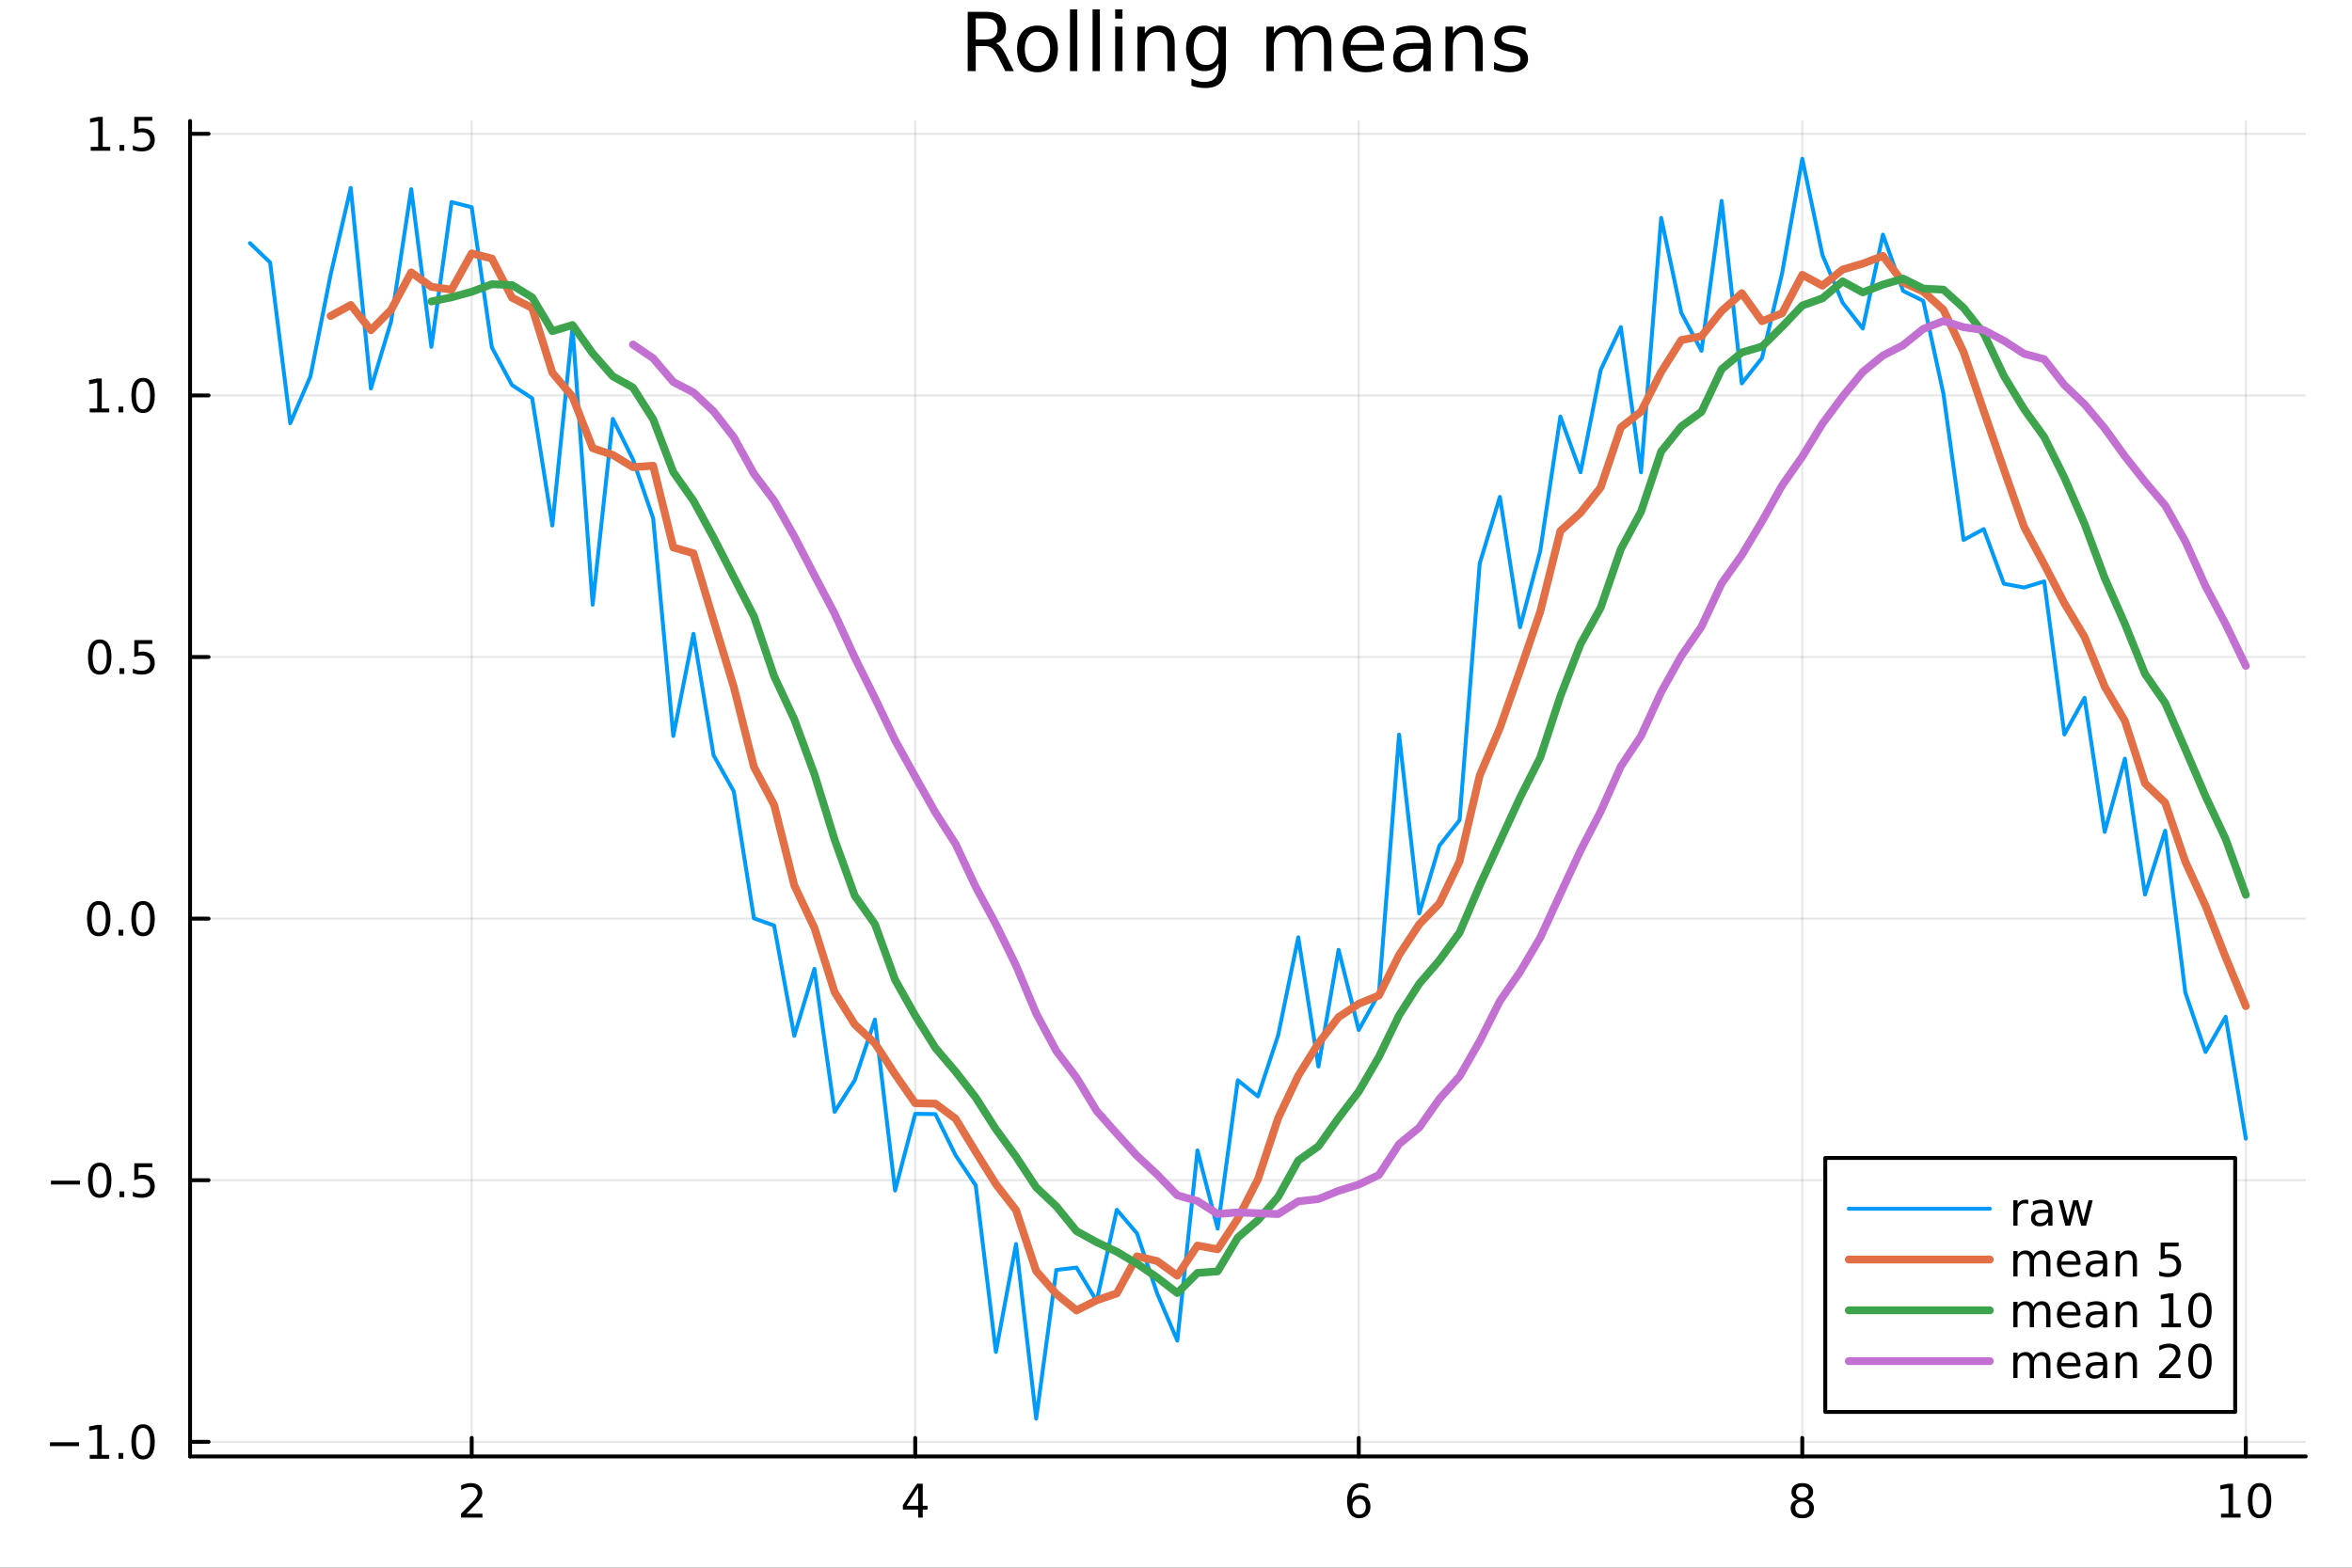<?xml version="1.0" encoding="utf-8"?>
<svg xmlns="http://www.w3.org/2000/svg" xmlns:xlink="http://www.w3.org/1999/xlink" width="600" height="400" viewBox="0 0 2400 1600">
<rect x="0" y="0" width="2400" height="1600" fill="#333333" stroke="none"/>
<defs>
  <clipPath id="clip170">
    <rect x="0" y="0" width="2400" height="1600"/>
  </clipPath>
</defs>
<path clip-path="url(#clip170)" d="M0 1600 L2400 1600 L2400 0 L0 0  Z" fill="#ffffff" fill-rule="evenodd" fill-opacity="1"/>
<defs>
  <clipPath id="clip171">
    <rect x="480" y="0" width="1681" height="1600"/>
  </clipPath>
</defs>
<path clip-path="url(#clip170)" d="M193.936 1486.45 L2352.76 1486.45 L2352.76 123.472 L193.936 123.472  Z" fill="#ffffff" fill-rule="evenodd" fill-opacity="1"/>
<defs>
  <clipPath id="clip172">
    <rect x="193" y="123" width="2160" height="1364"/>
  </clipPath>
</defs>
<polyline clip-path="url(#clip172)" style="stroke:#000000; stroke-linecap:round; stroke-linejoin:round; stroke-width:2; stroke-opacity:0.1; fill:none" points="481.326,1486.45 481.326,123.472 "/>
<polyline clip-path="url(#clip172)" style="stroke:#000000; stroke-linecap:round; stroke-linejoin:round; stroke-width:2; stroke-opacity:0.1; fill:none" points="933.909,1486.45 933.909,123.472 "/>
<polyline clip-path="url(#clip172)" style="stroke:#000000; stroke-linecap:round; stroke-linejoin:round; stroke-width:2; stroke-opacity:0.1; fill:none" points="1386.49,1486.45 1386.49,123.472 "/>
<polyline clip-path="url(#clip172)" style="stroke:#000000; stroke-linecap:round; stroke-linejoin:round; stroke-width:2; stroke-opacity:0.1; fill:none" points="1839.07,1486.45 1839.07,123.472 "/>
<polyline clip-path="url(#clip172)" style="stroke:#000000; stroke-linecap:round; stroke-linejoin:round; stroke-width:2; stroke-opacity:0.1; fill:none" points="2291.66,1486.45 2291.66,123.472 "/>
<polyline clip-path="url(#clip170)" style="stroke:#000000; stroke-linecap:round; stroke-linejoin:round; stroke-width:4; stroke-opacity:1; fill:none" points="193.936,1486.45 2352.76,1486.45 "/>
<polyline clip-path="url(#clip170)" style="stroke:#000000; stroke-linecap:round; stroke-linejoin:round; stroke-width:4; stroke-opacity:1; fill:none" points="481.326,1486.45 481.326,1467.55 "/>
<polyline clip-path="url(#clip170)" style="stroke:#000000; stroke-linecap:round; stroke-linejoin:round; stroke-width:4; stroke-opacity:1; fill:none" points="933.909,1486.45 933.909,1467.55 "/>
<polyline clip-path="url(#clip170)" style="stroke:#000000; stroke-linecap:round; stroke-linejoin:round; stroke-width:4; stroke-opacity:1; fill:none" points="1386.49,1486.45 1386.49,1467.55 "/>
<polyline clip-path="url(#clip170)" style="stroke:#000000; stroke-linecap:round; stroke-linejoin:round; stroke-width:4; stroke-opacity:1; fill:none" points="1839.07,1486.45 1839.07,1467.55 "/>
<polyline clip-path="url(#clip170)" style="stroke:#000000; stroke-linecap:round; stroke-linejoin:round; stroke-width:4; stroke-opacity:1; fill:none" points="2291.66,1486.45 2291.66,1467.55 "/>
<path clip-path="url(#clip170)" d="M475.979 1544.91 L492.298 1544.91 L492.298 1548.85 L470.354 1548.85 L470.354 1544.91 Q473.016 1542.16 477.599 1537.53 Q482.206 1532.88 483.386 1531.53 Q485.632 1529.01 486.511 1527.27 Q487.414 1525.51 487.414 1523.82 Q487.414 1521.07 485.47 1519.33 Q483.548 1517.6 480.446 1517.6 Q478.247 1517.6 475.794 1518.36 Q473.363 1519.13 470.585 1520.68 L470.585 1515.95 Q473.409 1514.82 475.863 1514.24 Q478.317 1513.66 480.354 1513.66 Q485.724 1513.66 488.919 1516.35 Q492.113 1519.03 492.113 1523.52 Q492.113 1525.65 491.303 1527.57 Q490.516 1529.47 488.409 1532.07 Q487.831 1532.74 484.729 1535.95 Q481.627 1539.15 475.979 1544.91 Z" fill="#000000" fill-rule="nonzero" fill-opacity="1" /><path clip-path="url(#clip170)" d="M936.918 1518.36 L925.113 1536.81 L936.918 1536.81 L936.918 1518.36 M935.691 1514.29 L941.571 1514.29 L941.571 1536.81 L946.501 1536.81 L946.501 1540.7 L941.571 1540.7 L941.571 1548.85 L936.918 1548.85 L936.918 1540.7 L921.316 1540.7 L921.316 1536.19 L935.691 1514.29 Z" fill="#000000" fill-rule="nonzero" fill-opacity="1" /><path clip-path="url(#clip170)" d="M1386.9 1529.7 Q1383.75 1529.7 1381.9 1531.86 Q1380.07 1534.01 1380.07 1537.76 Q1380.07 1541.49 1381.9 1543.66 Q1383.75 1545.82 1386.9 1545.82 Q1390.04 1545.82 1391.87 1543.66 Q1393.73 1541.49 1393.73 1537.76 Q1393.73 1534.01 1391.87 1531.86 Q1390.04 1529.7 1386.9 1529.7 M1396.18 1515.05 L1396.18 1519.31 Q1394.42 1518.48 1392.61 1518.04 Q1390.83 1517.6 1389.07 1517.6 Q1384.44 1517.6 1381.99 1520.72 Q1379.56 1523.85 1379.21 1530.17 Q1380.58 1528.15 1382.64 1527.09 Q1384.7 1526 1387.17 1526 Q1392.38 1526 1395.39 1529.17 Q1398.42 1532.32 1398.42 1537.76 Q1398.42 1543.08 1395.28 1546.3 Q1392.13 1549.52 1386.9 1549.52 Q1380.9 1549.52 1377.73 1544.94 Q1374.56 1540.33 1374.56 1531.6 Q1374.56 1523.41 1378.45 1518.55 Q1382.34 1513.66 1388.89 1513.66 Q1390.65 1513.66 1392.43 1514.01 Q1394.23 1514.36 1396.18 1515.05 Z" fill="#000000" fill-rule="nonzero" fill-opacity="1" /><path clip-path="url(#clip170)" d="M1839.07 1532.44 Q1835.74 1532.44 1833.82 1534.22 Q1831.92 1536 1831.92 1539.13 Q1831.92 1542.25 1833.82 1544.03 Q1835.74 1545.82 1839.07 1545.82 Q1842.41 1545.82 1844.33 1544.03 Q1846.25 1542.23 1846.25 1539.13 Q1846.25 1536 1844.33 1534.22 Q1842.43 1532.44 1839.07 1532.44 M1834.4 1530.45 Q1831.39 1529.7 1829.7 1527.64 Q1828.03 1525.58 1828.03 1522.62 Q1828.03 1518.48 1830.97 1516.07 Q1833.94 1513.66 1839.07 1513.66 Q1844.24 1513.66 1847.18 1516.07 Q1850.12 1518.48 1850.12 1522.62 Q1850.12 1525.58 1848.43 1527.64 Q1846.76 1529.7 1843.77 1530.45 Q1847.15 1531.23 1849.03 1533.52 Q1850.93 1535.82 1850.93 1539.13 Q1850.93 1544.15 1847.85 1546.83 Q1844.79 1549.52 1839.07 1549.52 Q1833.36 1549.52 1830.28 1546.83 Q1827.22 1544.15 1827.22 1539.13 Q1827.22 1535.82 1829.12 1533.52 Q1831.02 1531.23 1834.4 1530.45 M1832.69 1523.06 Q1832.69 1525.75 1834.35 1527.25 Q1836.04 1528.76 1839.07 1528.76 Q1842.08 1528.76 1843.77 1527.25 Q1845.49 1525.75 1845.49 1523.06 Q1845.49 1520.38 1843.77 1518.87 Q1842.08 1517.37 1839.07 1517.37 Q1836.04 1517.37 1834.35 1518.87 Q1832.69 1520.38 1832.69 1523.06 Z" fill="#000000" fill-rule="nonzero" fill-opacity="1" /><path clip-path="url(#clip170)" d="M2266.34 1544.91 L2273.98 1544.91 L2273.98 1518.55 L2265.67 1520.21 L2265.67 1515.95 L2273.94 1514.29 L2278.61 1514.29 L2278.61 1544.91 L2286.25 1544.91 L2286.25 1548.85 L2266.34 1548.85 L2266.34 1544.91 Z" fill="#000000" fill-rule="nonzero" fill-opacity="1" /><path clip-path="url(#clip170)" d="M2305.7 1517.37 Q2302.09 1517.37 2300.26 1520.93 Q2298.45 1524.47 2298.45 1531.6 Q2298.45 1538.71 2300.26 1542.27 Q2302.09 1545.82 2305.7 1545.82 Q2309.33 1545.82 2311.14 1542.27 Q2312.96 1538.71 2312.96 1531.6 Q2312.96 1524.47 2311.14 1520.93 Q2309.33 1517.37 2305.7 1517.37 M2305.7 1513.66 Q2311.51 1513.66 2314.56 1518.27 Q2317.64 1522.85 2317.64 1531.6 Q2317.64 1540.33 2314.56 1544.94 Q2311.51 1549.52 2305.7 1549.52 Q2299.89 1549.52 2296.81 1544.94 Q2293.75 1540.33 2293.75 1531.6 Q2293.75 1522.85 2296.81 1518.27 Q2299.89 1513.66 2305.7 1513.66 Z" fill="#000000" fill-rule="nonzero" fill-opacity="1" /><polyline clip-path="url(#clip172)" style="stroke:#000000; stroke-linecap:round; stroke-linejoin:round; stroke-width:2; stroke-opacity:0.1; fill:none" points="193.936,1471.55 2352.76,1471.55 "/>
<polyline clip-path="url(#clip172)" style="stroke:#000000; stroke-linecap:round; stroke-linejoin:round; stroke-width:2; stroke-opacity:0.1; fill:none" points="193.936,1204.55 2352.76,1204.55 "/>
<polyline clip-path="url(#clip172)" style="stroke:#000000; stroke-linecap:round; stroke-linejoin:round; stroke-width:2; stroke-opacity:0.1; fill:none" points="193.936,937.559 2352.76,937.559 "/>
<polyline clip-path="url(#clip172)" style="stroke:#000000; stroke-linecap:round; stroke-linejoin:round; stroke-width:2; stroke-opacity:0.1; fill:none" points="193.936,670.563 2352.76,670.563 "/>
<polyline clip-path="url(#clip172)" style="stroke:#000000; stroke-linecap:round; stroke-linejoin:round; stroke-width:2; stroke-opacity:0.1; fill:none" points="193.936,403.567 2352.76,403.567 "/>
<polyline clip-path="url(#clip172)" style="stroke:#000000; stroke-linecap:round; stroke-linejoin:round; stroke-width:2; stroke-opacity:0.1; fill:none" points="193.936,136.571 2352.76,136.571 "/>
<polyline clip-path="url(#clip170)" style="stroke:#000000; stroke-linecap:round; stroke-linejoin:round; stroke-width:4; stroke-opacity:1; fill:none" points="193.936,1486.45 193.936,123.472 "/>
<polyline clip-path="url(#clip170)" style="stroke:#000000; stroke-linecap:round; stroke-linejoin:round; stroke-width:4; stroke-opacity:1; fill:none" points="193.936,1471.55 212.834,1471.55 "/>
<polyline clip-path="url(#clip170)" style="stroke:#000000; stroke-linecap:round; stroke-linejoin:round; stroke-width:4; stroke-opacity:1; fill:none" points="193.936,1204.55 212.834,1204.55 "/>
<polyline clip-path="url(#clip170)" style="stroke:#000000; stroke-linecap:round; stroke-linejoin:round; stroke-width:4; stroke-opacity:1; fill:none" points="193.936,937.559 212.834,937.559 "/>
<polyline clip-path="url(#clip170)" style="stroke:#000000; stroke-linecap:round; stroke-linejoin:round; stroke-width:4; stroke-opacity:1; fill:none" points="193.936,670.563 212.834,670.563 "/>
<polyline clip-path="url(#clip170)" style="stroke:#000000; stroke-linecap:round; stroke-linejoin:round; stroke-width:4; stroke-opacity:1; fill:none" points="193.936,403.567 212.834,403.567 "/>
<polyline clip-path="url(#clip170)" style="stroke:#000000; stroke-linecap:round; stroke-linejoin:round; stroke-width:4; stroke-opacity:1; fill:none" points="193.936,136.571 212.834,136.571 "/>
<path clip-path="url(#clip170)" d="M50.992 1472 L80.668 1472 L80.668 1475.94 L50.992 1475.94 L50.992 1472 Z" fill="#000000" fill-rule="nonzero" fill-opacity="1" /><path clip-path="url(#clip170)" d="M91.571 1484.89 L99.21 1484.89 L99.21 1458.53 L90.899 1460.2 L90.899 1455.94 L99.163 1454.27 L103.839 1454.27 L103.839 1484.89 L111.478 1484.89 L111.478 1488.83 L91.571 1488.83 L91.571 1484.89 Z" fill="#000000" fill-rule="nonzero" fill-opacity="1" /><path clip-path="url(#clip170)" d="M120.922 1482.95 L125.807 1482.95 L125.807 1488.83 L120.922 1488.83 L120.922 1482.95 Z" fill="#000000" fill-rule="nonzero" fill-opacity="1" /><path clip-path="url(#clip170)" d="M145.992 1457.35 Q142.381 1457.35 140.552 1460.91 Q138.746 1464.46 138.746 1471.58 Q138.746 1478.69 140.552 1482.26 Q142.381 1485.8 145.992 1485.8 Q149.626 1485.8 151.431 1482.26 Q153.26 1478.69 153.26 1471.58 Q153.26 1464.46 151.431 1460.91 Q149.626 1457.35 145.992 1457.35 M145.992 1453.65 Q151.802 1453.65 154.857 1458.25 Q157.936 1462.83 157.936 1471.58 Q157.936 1480.31 154.857 1484.92 Q151.802 1489.5 145.992 1489.5 Q140.181 1489.5 137.103 1484.92 Q134.047 1480.31 134.047 1471.58 Q134.047 1462.83 137.103 1458.25 Q140.181 1453.65 145.992 1453.65 Z" fill="#000000" fill-rule="nonzero" fill-opacity="1" /><path clip-path="url(#clip170)" d="M51.987 1205.01 L81.663 1205.01 L81.663 1208.94 L51.987 1208.94 L51.987 1205.01 Z" fill="#000000" fill-rule="nonzero" fill-opacity="1" /><path clip-path="url(#clip170)" d="M101.756 1190.35 Q98.145 1190.35 96.316 1193.92 Q94.51 1197.46 94.51 1204.59 Q94.51 1211.7 96.316 1215.26 Q98.145 1218.8 101.756 1218.8 Q105.39 1218.8 107.196 1215.26 Q109.024 1211.7 109.024 1204.59 Q109.024 1197.46 107.196 1193.92 Q105.39 1190.35 101.756 1190.35 M101.756 1186.65 Q107.566 1186.65 110.621 1191.26 Q113.7 1195.84 113.7 1204.59 Q113.7 1213.32 110.621 1217.92 Q107.566 1222.51 101.756 1222.51 Q95.946 1222.51 92.867 1217.92 Q89.811 1213.32 89.811 1204.59 Q89.811 1195.84 92.867 1191.26 Q95.946 1186.65 101.756 1186.65 Z" fill="#000000" fill-rule="nonzero" fill-opacity="1" /><path clip-path="url(#clip170)" d="M121.918 1215.95 L126.802 1215.95 L126.802 1221.83 L121.918 1221.83 L121.918 1215.95 Z" fill="#000000" fill-rule="nonzero" fill-opacity="1" /><path clip-path="url(#clip170)" d="M137.033 1187.27 L155.39 1187.27 L155.39 1191.21 L141.316 1191.21 L141.316 1199.68 Q142.334 1199.33 143.353 1199.17 Q144.371 1198.99 145.39 1198.99 Q151.177 1198.99 154.556 1202.16 Q157.936 1205.33 157.936 1210.75 Q157.936 1216.33 154.464 1219.43 Q150.992 1222.51 144.672 1222.51 Q142.496 1222.51 140.228 1222.14 Q137.982 1221.76 135.575 1221.02 L135.575 1216.33 Q137.658 1217.46 139.881 1218.01 Q142.103 1218.57 144.58 1218.57 Q148.584 1218.57 150.922 1216.46 Q153.26 1214.36 153.26 1210.75 Q153.26 1207.14 150.922 1205.03 Q148.584 1202.92 144.58 1202.92 Q142.705 1202.92 140.83 1203.34 Q138.978 1203.76 137.033 1204.64 L137.033 1187.27 Z" fill="#000000" fill-rule="nonzero" fill-opacity="1" /><path clip-path="url(#clip170)" d="M100.76 923.357 Q97.149 923.357 95.321 926.922 Q93.515 930.464 93.515 937.593 Q93.515 944.7 95.321 948.265 Q97.149 951.806 100.76 951.806 Q104.395 951.806 106.2 948.265 Q108.029 944.7 108.029 937.593 Q108.029 930.464 106.2 926.922 Q104.395 923.357 100.76 923.357 M100.76 919.654 Q106.571 919.654 109.626 924.26 Q112.705 928.843 112.705 937.593 Q112.705 946.32 109.626 950.927 Q106.571 955.51 100.76 955.51 Q94.95 955.51 91.871 950.927 Q88.816 946.32 88.816 937.593 Q88.816 928.843 91.871 924.26 Q94.95 919.654 100.76 919.654 Z" fill="#000000" fill-rule="nonzero" fill-opacity="1" /><path clip-path="url(#clip170)" d="M120.922 948.959 L125.807 948.959 L125.807 954.839 L120.922 954.839 L120.922 948.959 Z" fill="#000000" fill-rule="nonzero" fill-opacity="1" /><path clip-path="url(#clip170)" d="M145.992 923.357 Q142.381 923.357 140.552 926.922 Q138.746 930.464 138.746 937.593 Q138.746 944.7 140.552 948.265 Q142.381 951.806 145.992 951.806 Q149.626 951.806 151.431 948.265 Q153.26 944.7 153.26 937.593 Q153.26 930.464 151.431 926.922 Q149.626 923.357 145.992 923.357 M145.992 919.654 Q151.802 919.654 154.857 924.26 Q157.936 928.843 157.936 937.593 Q157.936 946.32 154.857 950.927 Q151.802 955.51 145.992 955.51 Q140.181 955.51 137.103 950.927 Q134.047 946.32 134.047 937.593 Q134.047 928.843 137.103 924.26 Q140.181 919.654 145.992 919.654 Z" fill="#000000" fill-rule="nonzero" fill-opacity="1" /><path clip-path="url(#clip170)" d="M101.756 656.362 Q98.145 656.362 96.316 659.926 Q94.51 663.468 94.51 670.598 Q94.51 677.704 96.316 681.269 Q98.145 684.81 101.756 684.81 Q105.39 684.81 107.196 681.269 Q109.024 677.704 109.024 670.598 Q109.024 663.468 107.196 659.926 Q105.39 656.362 101.756 656.362 M101.756 652.658 Q107.566 652.658 110.621 657.264 Q113.7 661.848 113.7 670.598 Q113.7 679.324 110.621 683.931 Q107.566 688.514 101.756 688.514 Q95.946 688.514 92.867 683.931 Q89.811 679.324 89.811 670.598 Q89.811 661.848 92.867 657.264 Q95.946 652.658 101.756 652.658 Z" fill="#000000" fill-rule="nonzero" fill-opacity="1" /><path clip-path="url(#clip170)" d="M121.918 681.963 L126.802 681.963 L126.802 687.843 L121.918 687.843 L121.918 681.963 Z" fill="#000000" fill-rule="nonzero" fill-opacity="1" /><path clip-path="url(#clip170)" d="M137.033 653.283 L155.39 653.283 L155.39 657.218 L141.316 657.218 L141.316 665.69 Q142.334 665.343 143.353 665.181 Q144.371 664.996 145.39 664.996 Q151.177 664.996 154.556 668.167 Q157.936 671.338 157.936 676.755 Q157.936 682.334 154.464 685.435 Q150.992 688.514 144.672 688.514 Q142.496 688.514 140.228 688.144 Q137.982 687.773 135.575 687.033 L135.575 682.334 Q137.658 683.468 139.881 684.023 Q142.103 684.579 144.58 684.579 Q148.584 684.579 150.922 682.472 Q153.26 680.366 153.26 676.755 Q153.26 673.144 150.922 671.037 Q148.584 668.931 144.58 668.931 Q142.705 668.931 140.83 669.348 Q138.978 669.764 137.033 670.644 L137.033 653.283 Z" fill="#000000" fill-rule="nonzero" fill-opacity="1" /><path clip-path="url(#clip170)" d="M91.571 416.912 L99.21 416.912 L99.21 390.546 L90.899 392.213 L90.899 387.954 L99.163 386.287 L103.839 386.287 L103.839 416.912 L111.478 416.912 L111.478 420.847 L91.571 420.847 L91.571 416.912 Z" fill="#000000" fill-rule="nonzero" fill-opacity="1" /><path clip-path="url(#clip170)" d="M120.922 414.967 L125.807 414.967 L125.807 420.847 L120.922 420.847 L120.922 414.967 Z" fill="#000000" fill-rule="nonzero" fill-opacity="1" /><path clip-path="url(#clip170)" d="M145.992 389.366 Q142.381 389.366 140.552 392.931 Q138.746 396.472 138.746 403.602 Q138.746 410.708 140.552 414.273 Q142.381 417.815 145.992 417.815 Q149.626 417.815 151.431 414.273 Q153.26 410.708 153.26 403.602 Q153.26 396.472 151.431 392.931 Q149.626 389.366 145.992 389.366 M145.992 385.662 Q151.802 385.662 154.857 390.269 Q157.936 394.852 157.936 403.602 Q157.936 412.329 154.857 416.935 Q151.802 421.518 145.992 421.518 Q140.181 421.518 137.103 416.935 Q134.047 412.329 134.047 403.602 Q134.047 394.852 137.103 390.269 Q140.181 385.662 145.992 385.662 Z" fill="#000000" fill-rule="nonzero" fill-opacity="1" /><path clip-path="url(#clip170)" d="M92.566 149.916 L100.205 149.916 L100.205 123.551 L91.895 125.217 L91.895 120.958 L100.159 119.291 L104.834 119.291 L104.834 149.916 L112.473 149.916 L112.473 153.851 L92.566 153.851 L92.566 149.916 Z" fill="#000000" fill-rule="nonzero" fill-opacity="1" /><path clip-path="url(#clip170)" d="M121.918 147.972 L126.802 147.972 L126.802 153.851 L121.918 153.851 L121.918 147.972 Z" fill="#000000" fill-rule="nonzero" fill-opacity="1" /><path clip-path="url(#clip170)" d="M137.033 119.291 L155.39 119.291 L155.39 123.226 L141.316 123.226 L141.316 131.699 Q142.334 131.351 143.353 131.189 Q144.371 131.004 145.39 131.004 Q151.177 131.004 154.556 134.175 Q157.936 137.347 157.936 142.763 Q157.936 148.342 154.464 151.444 Q150.992 154.523 144.672 154.523 Q142.496 154.523 140.228 154.152 Q137.982 153.782 135.575 153.041 L135.575 148.342 Q137.658 149.476 139.881 150.032 Q142.103 150.587 144.58 150.587 Q148.584 150.587 150.922 148.481 Q153.26 146.375 153.26 142.763 Q153.26 139.152 150.922 137.046 Q148.584 134.939 144.58 134.939 Q142.705 134.939 140.83 135.356 Q138.978 135.773 137.033 136.652 L137.033 119.291 Z" fill="#000000" fill-rule="nonzero" fill-opacity="1" /><path clip-path="url(#clip170)" d="M1016.15 44.22 Q1018.79 45.111 1021.26 48.028 Q1023.77 50.944 1026.28 56.048 L1034.59 72.576 L1025.8 72.576 L1018.06 57.061 Q1015.06 50.985 1012.22 49 Q1009.43 47.015 1004.57 47.015 L995.656 47.015 L995.656 72.576 L987.474 72.576 L987.474 12.096 L1005.95 12.096 Q1016.32 12.096 1021.42 16.43 Q1026.52 20.765 1026.52 29.515 Q1026.52 35.227 1023.85 38.994 Q1021.22 42.761 1016.15 44.22 M995.656 18.82 L995.656 40.29 L1005.95 40.29 Q1011.86 40.29 1014.86 37.576 Q1017.9 34.822 1017.9 29.515 Q1017.9 24.208 1014.86 21.535 Q1011.86 18.82 1005.95 18.82 L995.656 18.82 Z" fill="#000000" fill-rule="nonzero" fill-opacity="1" /><path clip-path="url(#clip170)" d="M1058.65 32.431 Q1052.65 32.431 1049.17 37.131 Q1045.69 41.789 1045.69 49.931 Q1045.69 58.074 1049.13 62.773 Q1052.61 67.431 1058.65 67.431 Q1064.6 67.431 1068.09 62.732 Q1071.57 58.033 1071.57 49.931 Q1071.57 41.87 1068.09 37.171 Q1064.6 32.431 1058.65 32.431 M1058.65 26.112 Q1068.37 26.112 1073.92 32.431 Q1079.47 38.751 1079.47 49.931 Q1079.47 61.071 1073.92 67.431 Q1068.37 73.751 1058.65 73.751 Q1048.89 73.751 1043.34 67.431 Q1037.83 61.071 1037.83 49.931 Q1037.83 38.751 1043.34 32.431 Q1048.89 26.112 1058.65 26.112 Z" fill="#000000" fill-rule="nonzero" fill-opacity="1" /><path clip-path="url(#clip170)" d="M1091.82 9.544 L1099.28 9.544 L1099.28 72.576 L1091.82 72.576 L1091.82 9.544 Z" fill="#000000" fill-rule="nonzero" fill-opacity="1" /><path clip-path="url(#clip170)" d="M1114.87 9.544 L1122.33 9.544 L1122.33 72.576 L1114.87 72.576 L1114.87 9.544 Z" fill="#000000" fill-rule="nonzero" fill-opacity="1" /><path clip-path="url(#clip170)" d="M1137.92 27.206 L1145.38 27.206 L1145.38 72.576 L1137.92 72.576 L1137.92 27.206 M1137.92 9.544 L1145.38 9.544 L1145.38 18.983 L1137.92 18.983 L1137.92 9.544 Z" fill="#000000" fill-rule="nonzero" fill-opacity="1" /><path clip-path="url(#clip170)" d="M1198.69 45.192 L1198.69 72.576 L1191.23 72.576 L1191.23 45.435 Q1191.23 38.994 1188.72 35.794 Q1186.21 32.594 1181.19 32.594 Q1175.15 32.594 1171.67 36.442 Q1168.18 40.29 1168.18 46.934 L1168.18 72.576 L1160.69 72.576 L1160.69 27.206 L1168.18 27.206 L1168.18 34.254 Q1170.86 30.163 1174.46 28.138 Q1178.11 26.112 1182.85 26.112 Q1190.67 26.112 1194.68 30.973 Q1198.69 35.794 1198.69 45.192 Z" fill="#000000" fill-rule="nonzero" fill-opacity="1" /><path clip-path="url(#clip170)" d="M1243.41 49.364 Q1243.41 41.263 1240.05 36.806 Q1236.73 32.35 1230.69 32.35 Q1224.69 32.35 1221.33 36.806 Q1218.01 41.263 1218.01 49.364 Q1218.01 57.426 1221.33 61.882 Q1224.69 66.338 1230.69 66.338 Q1236.73 66.338 1240.05 61.882 Q1243.41 57.426 1243.41 49.364 M1250.86 66.945 Q1250.86 78.531 1245.72 84.162 Q1240.57 89.833 1229.96 89.833 Q1226.03 89.833 1222.55 89.225 Q1219.06 88.658 1215.78 87.443 L1215.78 80.192 Q1219.06 81.974 1222.26 82.825 Q1225.46 83.675 1228.79 83.675 Q1236.12 83.675 1239.76 79.827 Q1243.41 76.019 1243.41 68.282 L1243.41 64.596 Q1241.1 68.606 1237.5 70.591 Q1233.89 72.576 1228.87 72.576 Q1220.52 72.576 1215.42 66.216 Q1210.31 59.856 1210.31 49.364 Q1210.31 38.832 1215.42 32.472 Q1220.52 26.112 1228.87 26.112 Q1233.89 26.112 1237.5 28.097 Q1241.1 30.082 1243.41 34.092 L1243.41 27.206 L1250.86 27.206 L1250.86 66.945 Z" fill="#000000" fill-rule="nonzero" fill-opacity="1" /><path clip-path="url(#clip170)" d="M1327.91 35.915 Q1330.71 30.892 1334.6 28.502 Q1338.48 26.112 1343.75 26.112 Q1350.84 26.112 1354.69 31.095 Q1358.54 36.037 1358.54 45.192 L1358.54 72.576 L1351.04 72.576 L1351.04 45.435 Q1351.04 38.913 1348.73 35.753 Q1346.42 32.594 1341.68 32.594 Q1335.89 32.594 1332.53 36.442 Q1329.17 40.29 1329.17 46.934 L1329.17 72.576 L1321.67 72.576 L1321.67 45.435 Q1321.67 38.873 1319.36 35.753 Q1317.06 32.594 1312.23 32.594 Q1306.52 32.594 1303.16 36.482 Q1299.8 40.331 1299.8 46.934 L1299.8 72.576 L1292.3 72.576 L1292.3 27.206 L1299.8 27.206 L1299.8 34.254 Q1302.35 30.082 1305.92 28.097 Q1309.48 26.112 1314.38 26.112 Q1319.32 26.112 1322.77 28.624 Q1326.25 31.135 1327.91 35.915 Z" fill="#000000" fill-rule="nonzero" fill-opacity="1" /><path clip-path="url(#clip170)" d="M1412.21 48.028 L1412.21 51.673 L1377.94 51.673 Q1378.43 59.37 1382.56 63.421 Q1386.73 67.431 1394.14 67.431 Q1398.44 67.431 1402.45 66.378 Q1406.5 65.325 1410.47 63.218 L1410.47 70.267 Q1406.46 71.968 1402.25 72.86 Q1398.03 73.751 1393.7 73.751 Q1382.84 73.751 1376.48 67.431 Q1370.16 61.112 1370.16 50.337 Q1370.16 39.197 1376.16 32.675 Q1382.19 26.112 1392.4 26.112 Q1401.56 26.112 1406.86 32.026 Q1412.21 37.9 1412.21 48.028 M1404.76 45.84 Q1404.68 39.723 1401.31 36.077 Q1397.99 32.431 1392.48 32.431 Q1386.24 32.431 1382.48 35.956 Q1378.75 39.48 1378.18 45.88 L1404.76 45.84 Z" fill="#000000" fill-rule="nonzero" fill-opacity="1" /><path clip-path="url(#clip170)" d="M1445.06 49.769 Q1436.03 49.769 1432.55 51.835 Q1429.06 53.901 1429.06 58.884 Q1429.06 62.854 1431.66 65.203 Q1434.29 67.512 1438.78 67.512 Q1444.98 67.512 1448.71 63.137 Q1452.48 58.722 1452.48 51.43 L1452.48 49.769 L1445.06 49.769 M1459.93 46.691 L1459.93 72.576 L1452.48 72.576 L1452.48 65.689 Q1449.92 69.821 1446.12 71.806 Q1442.31 73.751 1436.8 73.751 Q1429.83 73.751 1425.7 69.862 Q1421.61 65.933 1421.61 59.37 Q1421.61 51.714 1426.71 47.825 Q1431.86 43.936 1442.03 43.936 L1452.48 43.936 L1452.48 43.207 Q1452.48 38.062 1449.07 35.267 Q1445.71 32.431 1439.6 32.431 Q1435.71 32.431 1432.02 33.363 Q1428.33 34.295 1424.93 36.158 L1424.93 29.272 Q1429.02 27.692 1432.87 26.922 Q1436.72 26.112 1440.36 26.112 Q1450.21 26.112 1455.07 31.216 Q1459.93 36.32 1459.93 46.691 Z" fill="#000000" fill-rule="nonzero" fill-opacity="1" /><path clip-path="url(#clip170)" d="M1513 45.192 L1513 72.576 L1505.54 72.576 L1505.54 45.435 Q1505.54 38.994 1503.03 35.794 Q1500.52 32.594 1495.5 32.594 Q1489.46 32.594 1485.98 36.442 Q1482.49 40.29 1482.49 46.934 L1482.49 72.576 L1475 72.576 L1475 27.206 L1482.49 27.206 L1482.49 34.254 Q1485.17 30.163 1488.77 28.138 Q1492.42 26.112 1497.16 26.112 Q1504.98 26.112 1508.99 30.973 Q1513 35.794 1513 45.192 Z" fill="#000000" fill-rule="nonzero" fill-opacity="1" /><path clip-path="url(#clip170)" d="M1556.79 28.543 L1556.79 35.591 Q1553.63 33.971 1550.23 33.161 Q1546.82 32.35 1543.18 32.35 Q1537.63 32.35 1534.83 34.052 Q1532.08 35.753 1532.08 39.156 Q1532.08 41.749 1534.06 43.248 Q1536.05 44.706 1542.04 46.043 L1544.59 46.61 Q1552.53 48.311 1555.86 51.43 Q1559.22 54.509 1559.22 60.059 Q1559.22 66.378 1554.2 70.064 Q1549.21 73.751 1540.46 73.751 Q1536.82 73.751 1532.85 73.022 Q1528.92 72.333 1524.54 70.915 L1524.54 63.218 Q1528.67 65.365 1532.68 66.459 Q1536.7 67.512 1540.62 67.512 Q1545.89 67.512 1548.73 65.73 Q1551.56 63.907 1551.56 60.626 Q1551.56 57.588 1549.5 55.967 Q1547.47 54.347 1540.54 52.848 L1537.95 52.24 Q1531.02 50.782 1527.95 47.785 Q1524.87 44.746 1524.87 39.48 Q1524.87 33.08 1529.4 29.596 Q1533.94 26.112 1542.29 26.112 Q1546.42 26.112 1550.06 26.72 Q1553.71 27.327 1556.79 28.543 Z" fill="#000000" fill-rule="nonzero" fill-opacity="1" /><polyline clip-path="url(#clip172)" style="stroke:#009af9; stroke-linecap:round; stroke-linejoin:round; stroke-width:4; stroke-opacity:1; fill:none" points="255.035,248.172 275.607,267.853 296.179,431.967 316.751,384.152 337.322,280.548 357.894,191.815 378.466,396.531 399.038,328.224 419.61,193.058 440.182,353.976 460.754,206.222 481.326,211.499 501.898,354.545 522.47,393.024 543.042,406.451 563.614,536.296 584.186,334.097 604.758,617.185 625.33,427.486 645.902,468.944 666.474,528.958 687.046,751.143 707.617,646.932 728.189,770.94 748.761,807.699 769.333,937.271 789.905,944.616 810.477,1057.17 831.049,988.817 851.621,1134.77 872.193,1102.47 892.765,1040.58 913.337,1215.1 933.909,1136.8 954.481,1137.06 975.053,1179.04 995.625,1209.8 1016.2,1379.81 1036.77,1269.68 1057.34,1447.87 1077.91,1296.13 1098.48,1293.72 1119.06,1327.85 1139.63,1234.7 1160.2,1258.81 1180.77,1320.09 1201.34,1368.28 1221.92,1174.15 1242.49,1253.98 1263.06,1102.56 1283.63,1119.04 1304.2,1056.68 1324.78,956.613 1345.35,1088.52 1365.92,969.398 1386.49,1051.24 1407.06,1014.1 1427.64,749.726 1448.21,932.272 1468.78,863.019 1489.35,837.093 1509.92,575.064 1530.5,507.123 1551.07,640.147 1571.64,562.463 1592.21,425.165 1612.78,482.006 1633.35,377.626 1653.93,333.834 1674.5,482.103 1695.07,222.385 1715.64,319.328 1736.21,358.06 1756.79,205.057 1777.36,391.299 1797.93,365.393 1818.5,278.763 1839.07,162.047 1859.65,260.321 1880.22,308.904 1900.79,335.313 1921.36,239.447 1941.93,296.876 1962.51,307.083 1983.08,401.84 2003.65,551.13 2024.22,539.969 2044.79,595.776 2065.37,599.635 2085.94,593.372 2106.51,749.545 2127.08,712.186 2147.65,849.001 2168.23,774.304 2188.8,912.99 2209.37,847.845 2229.94,1013.03 2250.51,1073.69 2271.09,1037.72 2291.66,1162.08 "/>
<polyline clip-path="url(#clip172)" style="stroke:#e26f46; stroke-linecap:round; stroke-linejoin:round; stroke-width:8; stroke-opacity:1; fill:none" points="337.322,322.538 357.894,311.267 378.466,337.003 399.038,316.254 419.61,278.035 440.182,292.721 460.754,295.602 481.326,258.596 501.898,263.86 522.47,303.853 543.042,314.348 563.614,380.363 584.186,404.883 604.758,457.411 625.33,464.303 645.902,476.802 666.474,475.334 687.046,558.743 707.617,564.693 728.189,633.384 748.761,701.135 769.333,782.797 789.905,821.492 810.477,903.54 831.049,947.116 851.621,1012.53 872.193,1045.57 892.765,1064.76 913.337,1096.35 933.909,1125.94 954.481,1126.4 975.053,1141.72 995.625,1175.56 1016.2,1208.5 1036.77,1235.08 1057.34,1297.24 1077.91,1320.66 1098.48,1337.44 1119.06,1327.05 1139.63,1320.06 1160.2,1282.24 1180.77,1287.04 1201.34,1301.95 1221.92,1271.21 1242.49,1275.06 1263.06,1243.81 1283.63,1203.6 1304.2,1141.28 1324.78,1097.77 1345.35,1064.68 1365.92,1038.05 1386.49,1024.49 1407.06,1015.97 1427.64,974.595 1448.21,943.346 1468.78,922.07 1489.35,879.242 1509.92,791.435 1530.5,742.914 1551.07,684.489 1571.64,624.378 1592.21,541.992 1612.78,523.381 1633.35,497.481 1653.93,436.219 1674.5,420.147 1695.07,379.591 1715.64,347.055 1736.21,343.142 1756.79,317.387 1777.36,299.226 1797.93,327.827 1818.5,319.714 1839.07,280.512 1859.65,291.564 1880.22,275.085 1900.79,269.069 1921.36,261.206 1941.93,288.172 1962.51,297.525 1983.08,316.112 2003.65,359.275 2024.22,419.38 2044.79,479.16 2065.37,537.67 2085.94,575.976 2106.51,615.66 2127.08,650.103 2147.65,700.748 2168.23,735.682 2188.8,799.605 2209.37,819.265 2229.94,879.435 2250.51,924.372 2271.09,977.055 2291.66,1026.87 "/>
<polyline clip-path="url(#clip172)" style="stroke:#3da44d; stroke-linecap:round; stroke-linejoin:round; stroke-width:8; stroke-opacity:1; fill:none" points="440.182,307.63 460.754,303.435 481.326,297.799 501.898,290.057 522.47,290.944 543.042,303.535 563.614,337.983 584.186,331.739 604.758,360.635 625.33,384.078 645.902,395.575 666.474,427.849 687.046,481.813 707.617,511.052 728.189,548.843 748.761,588.968 769.333,629.066 789.905,690.118 810.477,734.116 831.049,790.25 851.621,856.832 872.193,914.183 892.765,943.126 913.337,999.943 933.909,1036.53 954.481,1069.47 975.053,1093.64 995.625,1120.16 1016.2,1152.42 1036.77,1180.51 1057.34,1211.82 1077.91,1231.19 1098.48,1256.5 1119.06,1267.78 1139.63,1277.57 1160.2,1289.74 1180.77,1303.85 1201.34,1319.7 1221.92,1299.13 1242.49,1297.56 1263.06,1263.03 1283.63,1245.32 1304.2,1221.61 1324.78,1184.49 1345.35,1169.87 1365.92,1140.93 1386.49,1114.05 1407.06,1078.63 1427.64,1036.18 1448.21,1004.01 1468.78,980.06 1489.35,951.865 1509.92,903.704 1530.5,858.755 1551.07,813.918 1571.64,773.224 1592.21,710.617 1612.78,657.408 1633.35,620.198 1653.93,560.354 1674.5,522.262 1695.07,460.792 1715.64,435.218 1736.21,420.312 1756.79,376.803 1777.36,359.686 1797.93,353.709 1818.5,333.385 1839.07,311.827 1859.65,304.476 1880.22,287.156 1900.79,298.448 1921.36,290.46 1941.93,284.342 1962.51,294.545 1983.08,295.599 2003.65,314.172 2024.22,340.293 2044.79,383.666 2065.37,417.597 2085.94,446.044 2106.51,487.467 2127.08,534.741 2147.65,589.954 2168.23,636.676 2188.8,687.791 2209.37,717.462 2229.94,764.769 2250.51,812.56 2271.09,856.368 2291.66,913.239 "/>
<polyline clip-path="url(#clip172)" style="stroke:#c271d2; stroke-linecap:round; stroke-linejoin:round; stroke-width:8; stroke-opacity:1; fill:none" points="645.902,351.602 666.474,365.642 687.046,389.806 707.617,400.554 728.189,419.894 748.761,446.251 769.333,483.524 789.905,510.928 810.477,547.376 831.049,587.164 851.621,626.204 872.193,671.016 892.765,712.47 913.337,755.497 933.909,792.686 954.481,829.217 975.053,861.354 995.625,905.139 1016.2,943.271 1036.77,985.38 1057.34,1034.33 1077.91,1072.69 1098.48,1099.81 1119.06,1133.86 1139.63,1157.05 1160.2,1179.6 1180.77,1198.74 1201.34,1219.93 1221.92,1225.78 1242.49,1239.03 1263.06,1237.42 1283.63,1238.25 1304.2,1239.06 1324.78,1226.13 1345.35,1223.72 1365.92,1215.34 1386.49,1208.95 1407.06,1199.16 1427.64,1167.66 1448.21,1150.79 1468.78,1121.54 1489.35,1098.59 1509.92,1062.66 1530.5,1021.62 1551.07,991.895 1571.64,957.078 1592.21,912.331 1612.78,868.017 1633.35,828.191 1653.93,782.184 1674.5,751.161 1695.07,706.328 1715.64,669.461 1736.21,639.533 1756.79,595.36 1777.36,566.455 1797.93,532.163 1818.5,495.396 1839.07,466.012 1859.65,432.415 1880.22,404.709 1900.79,379.62 1921.36,362.839 1941.93,352.327 1962.51,335.674 1983.08,327.643 2003.65,333.941 2024.22,336.839 2044.79,347.746 2065.37,361.036 2085.94,366.6 2106.51,392.958 2127.08,412.601 2147.65,437.148 2168.23,465.61 2188.8,491.695 2209.37,515.817 2229.94,552.531 2250.51,598.113 2271.09,636.983 2291.66,679.642 "/>
<path clip-path="url(#clip170)" d="M1862.53 1441.02 L2280.8 1441.02 L2280.8 1181.82 L1862.53 1181.82  Z" fill="#ffffff" fill-rule="evenodd" fill-opacity="1"/>
<polyline clip-path="url(#clip170)" style="stroke:#000000; stroke-linecap:round; stroke-linejoin:round; stroke-width:4; stroke-opacity:1; fill:none" points="1862.53,1441.02 2280.8,1441.02 2280.8,1181.82 1862.53,1181.82 1862.53,1441.02 "/>
<polyline clip-path="url(#clip170)" style="stroke:#009af9; stroke-linecap:round; stroke-linejoin:round; stroke-width:4; stroke-opacity:1; fill:none" points="1886.52,1233.66 2030.44,1233.66 "/>
<path clip-path="url(#clip170)" d="M2069.61 1228.99 Q2068.89 1228.57 2068.04 1228.39 Q2067.2 1228.18 2066.18 1228.18 Q2062.57 1228.18 2060.63 1230.54 Q2058.71 1232.88 2058.71 1237.28 L2058.71 1250.94 L2054.43 1250.94 L2054.43 1225.01 L2058.71 1225.01 L2058.71 1229.04 Q2060.05 1226.68 2062.2 1225.54 Q2064.36 1224.38 2067.43 1224.38 Q2067.87 1224.38 2068.41 1224.45 Q2068.94 1224.5 2069.59 1224.62 L2069.61 1228.99 Z" fill="#000000" fill-rule="nonzero" fill-opacity="1" /><path clip-path="url(#clip170)" d="M2085.86 1237.9 Q2080.7 1237.9 2078.71 1239.08 Q2076.72 1240.26 2076.72 1243.11 Q2076.72 1245.38 2078.2 1246.72 Q2079.7 1248.04 2082.27 1248.04 Q2085.81 1248.04 2087.94 1245.54 Q2090.1 1243.02 2090.1 1238.85 L2090.1 1237.9 L2085.86 1237.9 M2094.36 1236.14 L2094.36 1250.94 L2090.1 1250.94 L2090.1 1247 Q2088.64 1249.36 2086.46 1250.5 Q2084.29 1251.61 2081.14 1251.61 Q2077.16 1251.61 2074.8 1249.38 Q2072.46 1247.14 2072.46 1243.39 Q2072.46 1239.01 2075.37 1236.79 Q2078.31 1234.57 2084.12 1234.57 L2090.1 1234.57 L2090.1 1234.15 Q2090.1 1231.21 2088.15 1229.62 Q2086.23 1228 2082.74 1228 Q2080.51 1228 2078.41 1228.53 Q2076.3 1229.06 2074.36 1230.13 L2074.36 1226.19 Q2076.69 1225.29 2078.89 1224.85 Q2081.09 1224.38 2083.18 1224.38 Q2088.8 1224.38 2091.58 1227.3 Q2094.36 1230.22 2094.36 1236.14 Z" fill="#000000" fill-rule="nonzero" fill-opacity="1" /><path clip-path="url(#clip170)" d="M2100.65 1225.01 L2104.91 1225.01 L2110.24 1245.24 L2115.54 1225.01 L2120.56 1225.01 L2125.88 1245.24 L2131.18 1225.01 L2135.44 1225.01 L2128.66 1250.94 L2123.64 1250.94 L2118.06 1229.69 L2112.46 1250.94 L2107.43 1250.94 L2100.65 1225.01 Z" fill="#000000" fill-rule="nonzero" fill-opacity="1" /><polyline clip-path="url(#clip170)" style="stroke:#e26f46; stroke-linecap:round; stroke-linejoin:round; stroke-width:8; stroke-opacity:1; fill:none" points="1886.52,1285.5 2030.44,1285.5 "/>
<path clip-path="url(#clip170)" d="M2074.77 1281.83 Q2076.37 1278.96 2078.59 1277.59 Q2080.81 1276.22 2083.82 1276.22 Q2087.87 1276.22 2090.07 1279.07 Q2092.27 1281.9 2092.27 1287.13 L2092.27 1302.78 L2087.99 1302.78 L2087.99 1287.27 Q2087.99 1283.54 2086.67 1281.73 Q2085.35 1279.93 2082.64 1279.93 Q2079.33 1279.93 2077.41 1282.13 Q2075.49 1284.33 2075.49 1288.12 L2075.49 1302.78 L2071.21 1302.78 L2071.21 1287.27 Q2071.21 1283.52 2069.89 1281.73 Q2068.57 1279.93 2065.81 1279.93 Q2062.55 1279.93 2060.63 1282.15 Q2058.71 1284.35 2058.71 1288.12 L2058.71 1302.78 L2054.43 1302.78 L2054.43 1276.85 L2058.71 1276.85 L2058.71 1280.88 Q2060.17 1278.49 2062.2 1277.36 Q2064.24 1276.22 2067.04 1276.22 Q2069.86 1276.22 2071.83 1277.66 Q2073.82 1279.09 2074.77 1281.83 Z" fill="#000000" fill-rule="nonzero" fill-opacity="1" /><path clip-path="url(#clip170)" d="M2122.94 1288.75 L2122.94 1290.83 L2103.36 1290.83 Q2103.64 1295.23 2106 1297.54 Q2108.38 1299.84 2112.62 1299.84 Q2115.07 1299.84 2117.36 1299.23 Q2119.68 1298.63 2121.95 1297.43 L2121.95 1301.46 Q2119.66 1302.43 2117.25 1302.94 Q2114.84 1303.45 2112.36 1303.45 Q2106.16 1303.45 2102.53 1299.84 Q2098.92 1296.22 2098.92 1290.07 Q2098.92 1283.7 2102.34 1279.97 Q2105.79 1276.22 2111.62 1276.22 Q2116.86 1276.22 2119.89 1279.6 Q2122.94 1282.96 2122.94 1288.75 M2118.68 1287.5 Q2118.64 1284 2116.72 1281.92 Q2114.82 1279.84 2111.67 1279.84 Q2108.11 1279.84 2105.95 1281.85 Q2103.82 1283.86 2103.5 1287.52 L2118.68 1287.5 Z" fill="#000000" fill-rule="nonzero" fill-opacity="1" /><path clip-path="url(#clip170)" d="M2141.72 1289.74 Q2136.55 1289.74 2134.56 1290.92 Q2132.57 1292.1 2132.57 1294.95 Q2132.57 1297.22 2134.05 1298.56 Q2135.56 1299.88 2138.13 1299.88 Q2141.67 1299.88 2143.8 1297.38 Q2145.95 1294.86 2145.95 1290.69 L2145.95 1289.74 L2141.72 1289.74 M2150.21 1287.98 L2150.21 1302.78 L2145.95 1302.78 L2145.95 1298.84 Q2144.49 1301.2 2142.32 1302.34 Q2140.14 1303.45 2136.99 1303.45 Q2133.01 1303.45 2130.65 1301.22 Q2128.31 1298.98 2128.31 1295.23 Q2128.31 1290.85 2131.23 1288.63 Q2134.17 1286.41 2139.98 1286.41 L2145.95 1286.41 L2145.95 1285.99 Q2145.95 1283.05 2144.01 1281.46 Q2142.09 1279.84 2138.59 1279.84 Q2136.37 1279.84 2134.26 1280.37 Q2132.16 1280.9 2130.21 1281.97 L2130.21 1278.03 Q2132.55 1277.13 2134.75 1276.69 Q2136.95 1276.22 2139.03 1276.22 Q2144.66 1276.22 2147.43 1279.14 Q2150.21 1282.06 2150.21 1287.98 Z" fill="#000000" fill-rule="nonzero" fill-opacity="1" /><path clip-path="url(#clip170)" d="M2180.54 1287.13 L2180.54 1302.78 L2176.28 1302.78 L2176.28 1287.27 Q2176.28 1283.59 2174.84 1281.76 Q2173.41 1279.93 2170.54 1279.93 Q2167.09 1279.93 2165.1 1282.13 Q2163.11 1284.33 2163.11 1288.12 L2163.11 1302.78 L2158.82 1302.78 L2158.82 1276.85 L2163.11 1276.85 L2163.11 1280.88 Q2164.63 1278.54 2166.69 1277.38 Q2168.78 1276.22 2171.48 1276.22 Q2175.95 1276.22 2178.24 1279 Q2180.54 1281.76 2180.54 1287.13 Z" fill="#000000" fill-rule="nonzero" fill-opacity="1" /><path clip-path="url(#clip170)" d="M2204.75 1268.22 L2223.1 1268.22 L2223.1 1272.15 L2209.03 1272.15 L2209.03 1280.62 Q2210.05 1280.28 2211.07 1280.11 Q2212.09 1279.93 2213.1 1279.93 Q2218.89 1279.93 2222.27 1283.1 Q2225.65 1286.27 2225.65 1291.69 Q2225.65 1297.27 2222.18 1300.37 Q2218.71 1303.45 2212.39 1303.45 Q2210.21 1303.45 2207.94 1303.08 Q2205.7 1302.71 2203.29 1301.97 L2203.29 1297.27 Q2205.37 1298.4 2207.6 1298.96 Q2209.82 1299.51 2212.29 1299.51 Q2216.3 1299.51 2218.64 1297.41 Q2220.98 1295.3 2220.98 1291.69 Q2220.98 1288.08 2218.64 1285.97 Q2216.3 1283.86 2212.29 1283.86 Q2210.42 1283.86 2208.54 1284.28 Q2206.69 1284.7 2204.75 1285.58 L2204.75 1268.22 Z" fill="#000000" fill-rule="nonzero" fill-opacity="1" /><polyline clip-path="url(#clip170)" style="stroke:#3da44d; stroke-linecap:round; stroke-linejoin:round; stroke-width:8; stroke-opacity:1; fill:none" points="1886.52,1337.34 2030.44,1337.34 "/>
<path clip-path="url(#clip170)" d="M2074.77 1333.67 Q2076.37 1330.8 2078.59 1329.43 Q2080.81 1328.06 2083.82 1328.06 Q2087.87 1328.06 2090.07 1330.91 Q2092.27 1333.74 2092.27 1338.97 L2092.27 1354.62 L2087.99 1354.62 L2087.99 1339.11 Q2087.99 1335.38 2086.67 1333.57 Q2085.35 1331.77 2082.64 1331.77 Q2079.33 1331.77 2077.41 1333.97 Q2075.49 1336.17 2075.49 1339.96 L2075.49 1354.62 L2071.21 1354.62 L2071.21 1339.11 Q2071.21 1335.36 2069.89 1333.57 Q2068.57 1331.77 2065.81 1331.77 Q2062.55 1331.77 2060.63 1333.99 Q2058.71 1336.19 2058.71 1339.96 L2058.71 1354.62 L2054.43 1354.62 L2054.43 1328.69 L2058.71 1328.69 L2058.71 1332.72 Q2060.17 1330.33 2062.2 1329.2 Q2064.24 1328.06 2067.04 1328.06 Q2069.86 1328.06 2071.83 1329.5 Q2073.82 1330.93 2074.77 1333.67 Z" fill="#000000" fill-rule="nonzero" fill-opacity="1" /><path clip-path="url(#clip170)" d="M2122.94 1340.59 L2122.94 1342.67 L2103.36 1342.67 Q2103.64 1347.07 2106 1349.38 Q2108.38 1351.68 2112.62 1351.68 Q2115.07 1351.68 2117.36 1351.07 Q2119.68 1350.47 2121.95 1349.27 L2121.95 1353.3 Q2119.66 1354.27 2117.25 1354.78 Q2114.84 1355.29 2112.36 1355.29 Q2106.16 1355.29 2102.53 1351.68 Q2098.92 1348.06 2098.92 1341.91 Q2098.92 1335.54 2102.34 1331.81 Q2105.79 1328.06 2111.62 1328.06 Q2116.86 1328.06 2119.89 1331.44 Q2122.94 1334.8 2122.94 1340.59 M2118.68 1339.34 Q2118.64 1335.84 2116.72 1333.76 Q2114.82 1331.68 2111.67 1331.68 Q2108.11 1331.68 2105.95 1333.69 Q2103.82 1335.7 2103.5 1339.36 L2118.68 1339.34 Z" fill="#000000" fill-rule="nonzero" fill-opacity="1" /><path clip-path="url(#clip170)" d="M2141.72 1341.58 Q2136.55 1341.58 2134.56 1342.76 Q2132.57 1343.94 2132.57 1346.79 Q2132.57 1349.06 2134.05 1350.4 Q2135.56 1351.72 2138.13 1351.72 Q2141.67 1351.72 2143.8 1349.22 Q2145.95 1346.7 2145.95 1342.53 L2145.95 1341.58 L2141.72 1341.58 M2150.21 1339.82 L2150.21 1354.62 L2145.95 1354.62 L2145.95 1350.68 Q2144.49 1353.04 2142.32 1354.18 Q2140.14 1355.29 2136.99 1355.29 Q2133.01 1355.29 2130.65 1353.06 Q2128.31 1350.82 2128.31 1347.07 Q2128.31 1342.69 2131.23 1340.47 Q2134.17 1338.25 2139.98 1338.25 L2145.95 1338.25 L2145.95 1337.83 Q2145.95 1334.89 2144.01 1333.3 Q2142.09 1331.68 2138.59 1331.68 Q2136.37 1331.68 2134.26 1332.21 Q2132.16 1332.74 2130.21 1333.81 L2130.21 1329.87 Q2132.55 1328.97 2134.75 1328.53 Q2136.95 1328.06 2139.03 1328.06 Q2144.66 1328.06 2147.43 1330.98 Q2150.21 1333.9 2150.21 1339.82 Z" fill="#000000" fill-rule="nonzero" fill-opacity="1" /><path clip-path="url(#clip170)" d="M2180.54 1338.97 L2180.54 1354.62 L2176.28 1354.62 L2176.28 1339.11 Q2176.28 1335.43 2174.84 1333.6 Q2173.41 1331.77 2170.54 1331.77 Q2167.09 1331.77 2165.1 1333.97 Q2163.11 1336.17 2163.11 1339.96 L2163.11 1354.62 L2158.82 1354.62 L2158.82 1328.69 L2163.11 1328.69 L2163.11 1332.72 Q2164.63 1330.38 2166.69 1329.22 Q2168.78 1328.06 2171.48 1328.06 Q2175.95 1328.06 2178.24 1330.84 Q2180.54 1333.6 2180.54 1338.97 Z" fill="#000000" fill-rule="nonzero" fill-opacity="1" /><path clip-path="url(#clip170)" d="M2205.51 1350.68 L2213.15 1350.68 L2213.15 1324.31 L2204.84 1325.98 L2204.84 1321.72 L2213.1 1320.06 L2217.78 1320.06 L2217.78 1350.68 L2225.42 1350.68 L2225.42 1354.62 L2205.51 1354.62 L2205.51 1350.68 Z" fill="#000000" fill-rule="nonzero" fill-opacity="1" /><path clip-path="url(#clip170)" d="M2244.86 1323.13 Q2241.25 1323.13 2239.42 1326.7 Q2237.62 1330.24 2237.62 1337.37 Q2237.62 1344.48 2239.42 1348.04 Q2241.25 1351.58 2244.86 1351.58 Q2248.5 1351.58 2250.3 1348.04 Q2252.13 1344.48 2252.13 1337.37 Q2252.13 1330.24 2250.3 1326.7 Q2248.5 1323.13 2244.86 1323.13 M2244.86 1319.43 Q2250.67 1319.43 2253.73 1324.04 Q2256.81 1328.62 2256.81 1337.37 Q2256.81 1346.1 2253.73 1350.7 Q2250.67 1355.29 2244.86 1355.29 Q2239.05 1355.29 2235.98 1350.7 Q2232.92 1346.1 2232.92 1337.37 Q2232.92 1328.62 2235.98 1324.04 Q2239.05 1319.43 2244.86 1319.43 Z" fill="#000000" fill-rule="nonzero" fill-opacity="1" /><polyline clip-path="url(#clip170)" style="stroke:#c271d2; stroke-linecap:round; stroke-linejoin:round; stroke-width:8; stroke-opacity:1; fill:none" points="1886.52,1389.18 2030.44,1389.18 "/>
<path clip-path="url(#clip170)" d="M2074.77 1385.51 Q2076.37 1382.64 2078.59 1381.27 Q2080.81 1379.9 2083.82 1379.9 Q2087.87 1379.9 2090.07 1382.75 Q2092.27 1385.58 2092.27 1390.81 L2092.27 1406.46 L2087.99 1406.46 L2087.99 1390.95 Q2087.99 1387.22 2086.67 1385.41 Q2085.35 1383.61 2082.64 1383.61 Q2079.33 1383.61 2077.41 1385.81 Q2075.49 1388.01 2075.49 1391.8 L2075.49 1406.46 L2071.21 1406.46 L2071.21 1390.95 Q2071.21 1387.2 2069.89 1385.41 Q2068.57 1383.61 2065.81 1383.61 Q2062.55 1383.61 2060.63 1385.83 Q2058.71 1388.03 2058.71 1391.8 L2058.71 1406.46 L2054.43 1406.46 L2054.43 1380.53 L2058.71 1380.53 L2058.71 1384.56 Q2060.17 1382.17 2062.2 1381.04 Q2064.24 1379.9 2067.04 1379.9 Q2069.86 1379.9 2071.83 1381.34 Q2073.82 1382.77 2074.77 1385.51 Z" fill="#000000" fill-rule="nonzero" fill-opacity="1" /><path clip-path="url(#clip170)" d="M2122.94 1392.43 L2122.94 1394.51 L2103.36 1394.51 Q2103.64 1398.91 2106 1401.22 Q2108.38 1403.52 2112.62 1403.52 Q2115.07 1403.52 2117.36 1402.91 Q2119.68 1402.31 2121.95 1401.11 L2121.95 1405.14 Q2119.66 1406.11 2117.25 1406.62 Q2114.84 1407.13 2112.36 1407.13 Q2106.16 1407.13 2102.53 1403.52 Q2098.92 1399.9 2098.92 1393.75 Q2098.92 1387.38 2102.34 1383.65 Q2105.79 1379.9 2111.62 1379.9 Q2116.86 1379.9 2119.89 1383.28 Q2122.94 1386.64 2122.94 1392.43 M2118.68 1391.18 Q2118.64 1387.68 2116.72 1385.6 Q2114.82 1383.52 2111.67 1383.52 Q2108.11 1383.52 2105.95 1385.53 Q2103.82 1387.54 2103.5 1391.2 L2118.68 1391.18 Z" fill="#000000" fill-rule="nonzero" fill-opacity="1" /><path clip-path="url(#clip170)" d="M2141.72 1393.42 Q2136.55 1393.42 2134.56 1394.6 Q2132.57 1395.78 2132.57 1398.63 Q2132.57 1400.9 2134.05 1402.24 Q2135.56 1403.56 2138.13 1403.56 Q2141.67 1403.56 2143.8 1401.06 Q2145.95 1398.54 2145.95 1394.37 L2145.95 1393.42 L2141.72 1393.42 M2150.21 1391.66 L2150.21 1406.46 L2145.95 1406.46 L2145.95 1402.52 Q2144.49 1404.88 2142.32 1406.02 Q2140.14 1407.13 2136.99 1407.13 Q2133.01 1407.13 2130.65 1404.9 Q2128.31 1402.66 2128.31 1398.91 Q2128.31 1394.53 2131.23 1392.31 Q2134.17 1390.09 2139.98 1390.09 L2145.95 1390.09 L2145.95 1389.67 Q2145.95 1386.73 2144.01 1385.14 Q2142.09 1383.52 2138.59 1383.52 Q2136.37 1383.52 2134.26 1384.05 Q2132.16 1384.58 2130.21 1385.65 L2130.21 1381.71 Q2132.55 1380.81 2134.75 1380.37 Q2136.95 1379.9 2139.03 1379.9 Q2144.66 1379.9 2147.43 1382.82 Q2150.21 1385.74 2150.21 1391.66 Z" fill="#000000" fill-rule="nonzero" fill-opacity="1" /><path clip-path="url(#clip170)" d="M2180.54 1390.81 L2180.54 1406.46 L2176.28 1406.46 L2176.28 1390.95 Q2176.28 1387.27 2174.84 1385.44 Q2173.41 1383.61 2170.54 1383.61 Q2167.09 1383.61 2165.1 1385.81 Q2163.11 1388.01 2163.11 1391.8 L2163.11 1406.46 L2158.82 1406.46 L2158.82 1380.53 L2163.11 1380.53 L2163.11 1384.56 Q2164.63 1382.22 2166.69 1381.06 Q2168.78 1379.9 2171.48 1379.9 Q2175.95 1379.9 2178.24 1382.68 Q2180.54 1385.44 2180.54 1390.81 Z" fill="#000000" fill-rule="nonzero" fill-opacity="1" /><path clip-path="url(#clip170)" d="M2208.73 1402.52 L2225.05 1402.52 L2225.05 1406.46 L2203.1 1406.46 L2203.1 1402.52 Q2205.77 1399.77 2210.35 1395.14 Q2214.96 1390.48 2216.14 1389.14 Q2218.38 1386.62 2219.26 1384.88 Q2220.17 1383.12 2220.17 1381.43 Q2220.17 1378.68 2218.22 1376.94 Q2216.3 1375.21 2213.2 1375.21 Q2211 1375.21 2208.54 1375.97 Q2206.11 1376.73 2203.34 1378.28 L2203.34 1373.56 Q2206.16 1372.43 2208.61 1371.85 Q2211.07 1371.27 2213.1 1371.27 Q2218.48 1371.27 2221.67 1373.96 Q2224.86 1376.64 2224.86 1381.13 Q2224.86 1383.26 2224.05 1385.18 Q2223.27 1387.08 2221.16 1389.67 Q2220.58 1390.34 2217.48 1393.56 Q2214.38 1396.76 2208.73 1402.52 Z" fill="#000000" fill-rule="nonzero" fill-opacity="1" /><path clip-path="url(#clip170)" d="M2244.86 1374.97 Q2241.25 1374.97 2239.42 1378.54 Q2237.62 1382.08 2237.62 1389.21 Q2237.62 1396.32 2239.42 1399.88 Q2241.25 1403.42 2244.86 1403.42 Q2248.5 1403.42 2250.3 1399.88 Q2252.13 1396.32 2252.13 1389.21 Q2252.13 1382.08 2250.3 1378.54 Q2248.5 1374.97 2244.86 1374.97 M2244.86 1371.27 Q2250.67 1371.27 2253.73 1375.88 Q2256.81 1380.46 2256.81 1389.21 Q2256.81 1397.94 2253.73 1402.54 Q2250.67 1407.13 2244.86 1407.13 Q2239.05 1407.13 2235.98 1402.54 Q2232.92 1397.94 2232.92 1389.21 Q2232.92 1380.46 2235.98 1375.88 Q2239.05 1371.27 2244.86 1371.27 Z" fill="#000000" fill-rule="nonzero" fill-opacity="1" /></svg>
